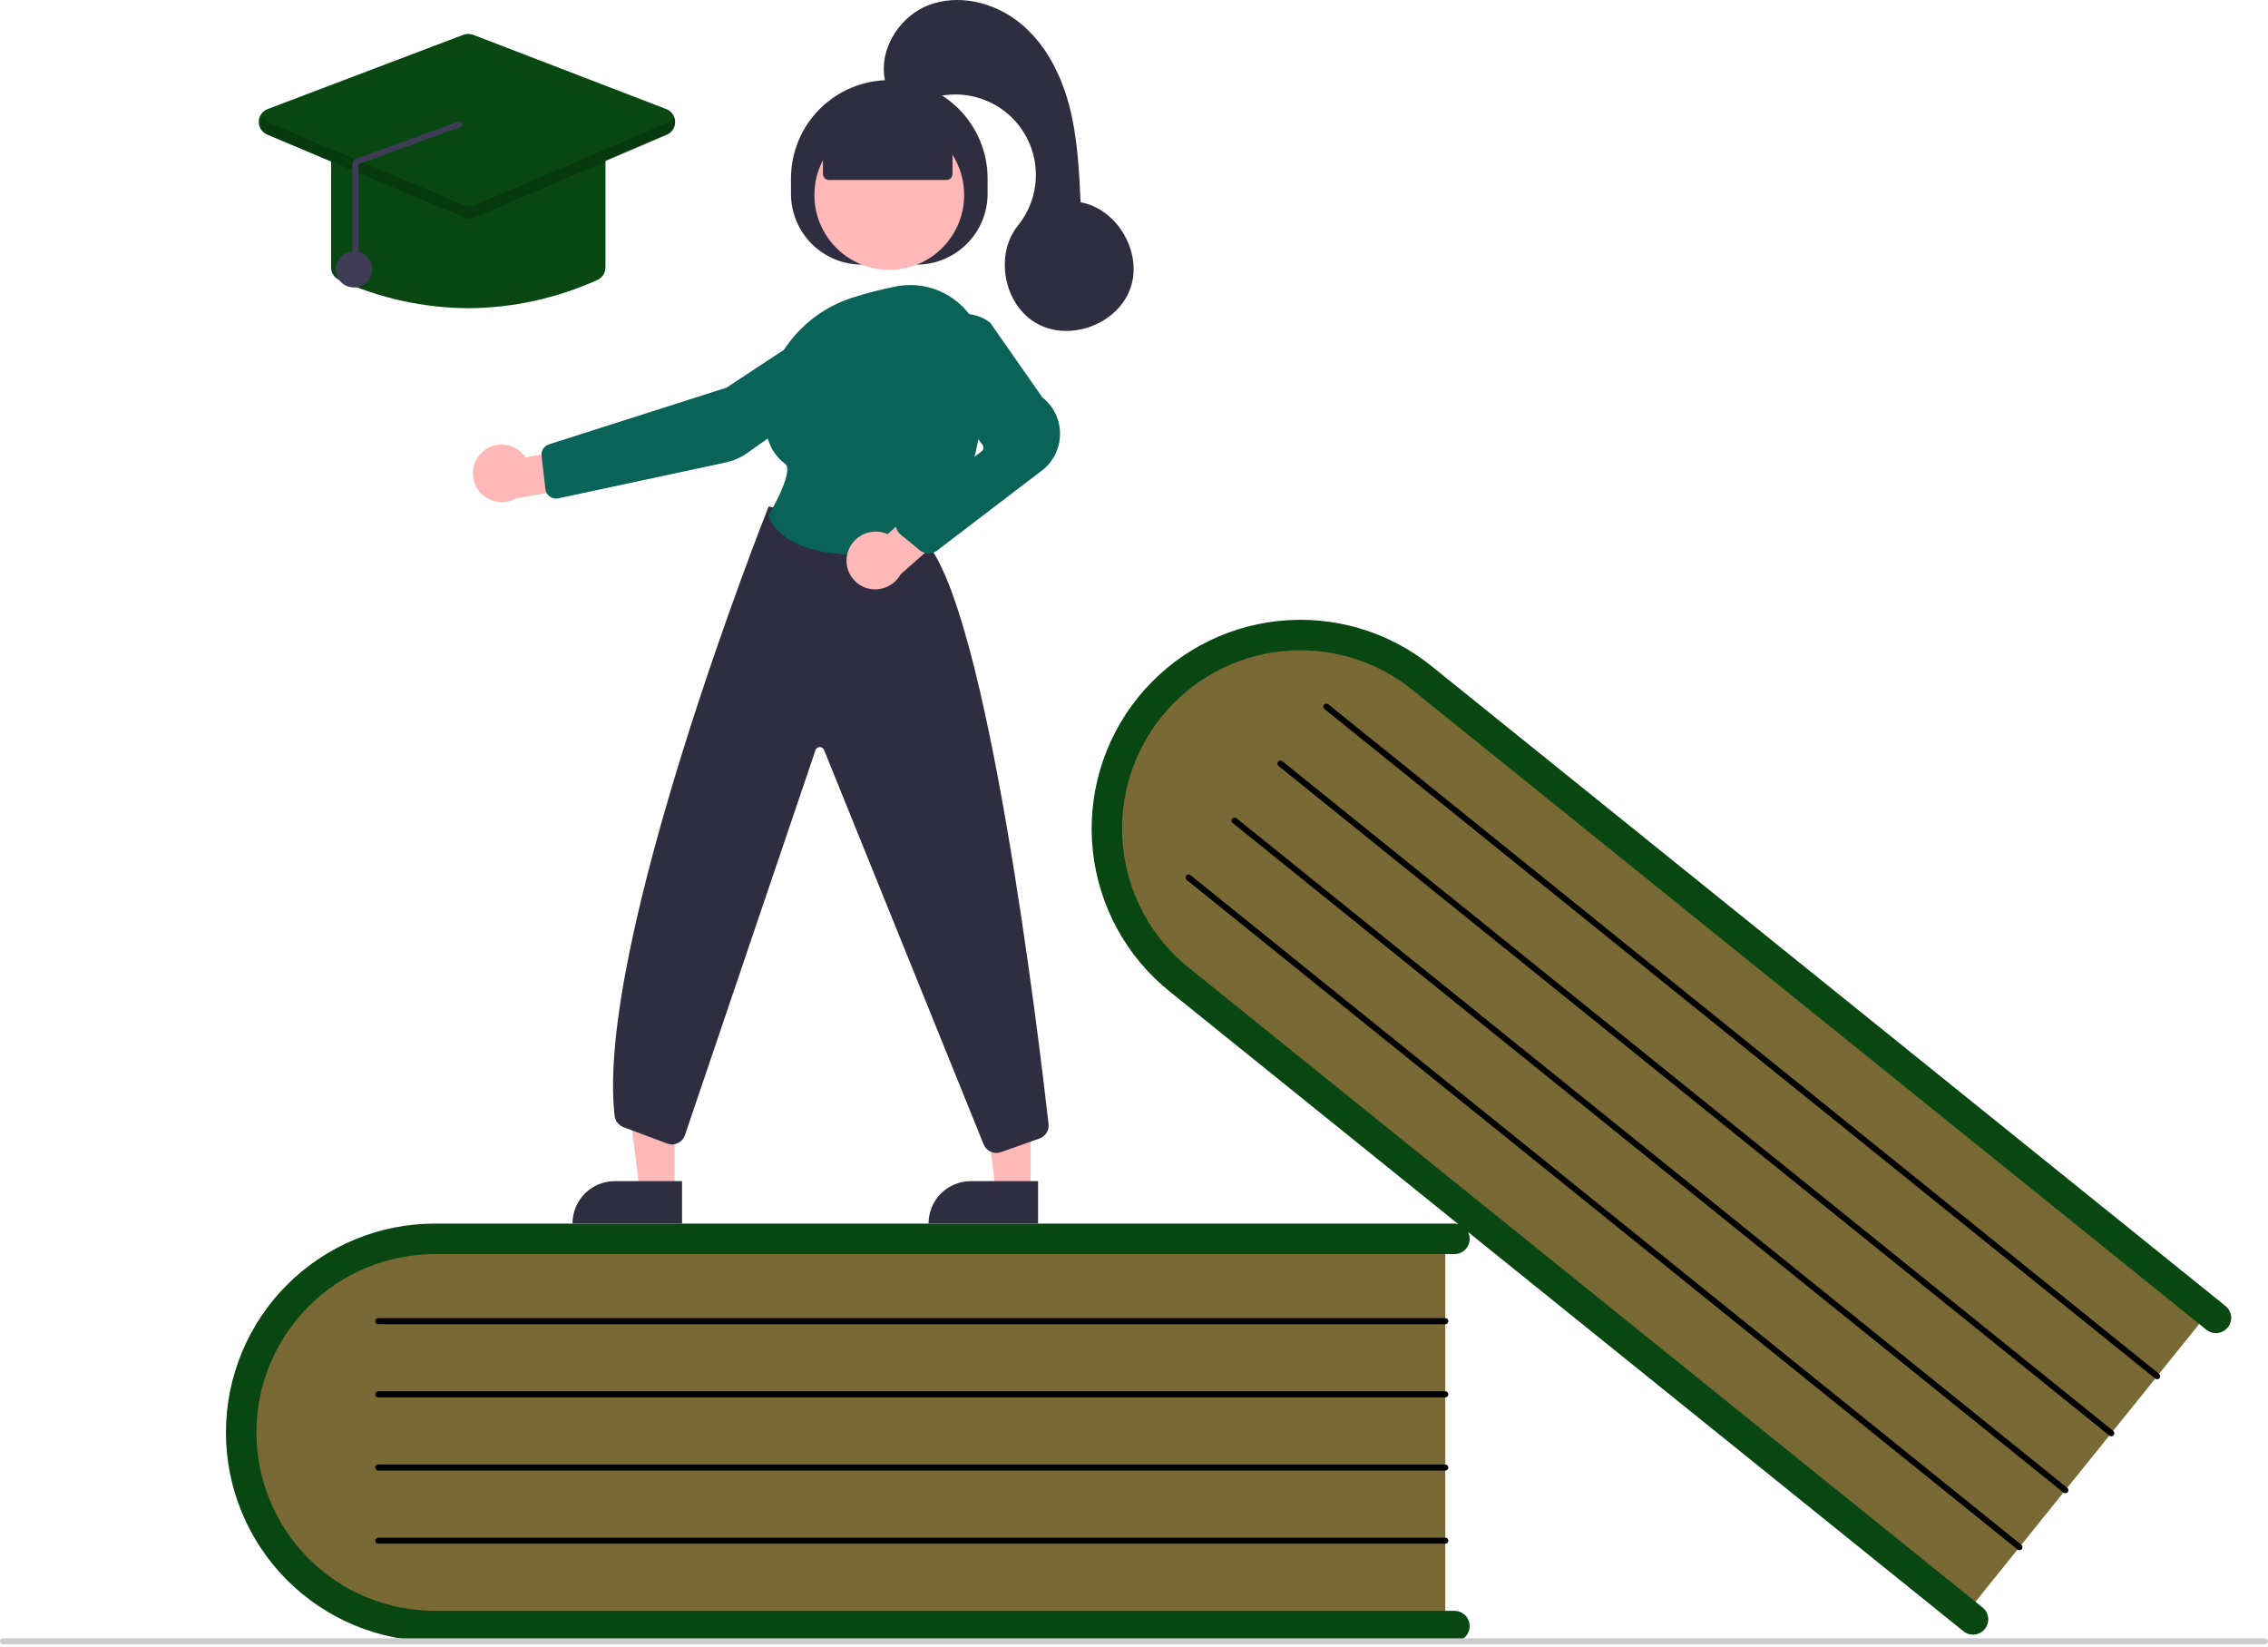 <svg width="744" height="540" viewBox="0 0 744 540" fill="none" xmlns="http://www.w3.org/2000/svg">
<g clip-path="url(#clip0_228_2)">
<path d="M474.114 404.286V534.286H148.415C111.306 534.286 81.114 505.126 81.114 469.286C81.114 433.446 111.306 404.286 148.415 404.286H474.114Z" fill="#786935"/>
<path d="M482.114 533.286C482.114 534.612 481.587 535.883 480.649 536.821C479.712 537.758 478.44 538.285 477.114 538.286H142.614C124.447 538.286 107.024 531.069 94.177 518.223C81.331 505.376 74.114 487.953 74.114 469.786C74.114 451.619 81.331 434.195 94.177 421.349C107.024 408.503 124.447 401.286 142.614 401.286H477.114C478.44 401.286 479.712 401.813 480.65 402.75C481.587 403.688 482.114 404.96 482.114 406.286C482.114 407.612 481.587 408.884 480.65 409.821C479.712 410.759 478.44 411.286 477.114 411.286H142.614C127.099 411.286 112.219 417.449 101.249 428.42C90.278 439.391 84.114 454.271 84.114 469.786C84.114 485.301 90.278 500.181 101.249 511.152C112.219 522.122 127.099 528.286 142.614 528.286H477.114C478.44 528.286 479.712 528.813 480.649 529.751C481.587 530.688 482.114 531.96 482.114 533.286Z" fill="#084711"/>
<path d="M474.114 434.286H124.114C123.849 434.286 123.595 434.181 123.407 433.993C123.22 433.805 123.114 433.551 123.114 433.286C123.114 433.021 123.22 432.766 123.407 432.579C123.595 432.391 123.849 432.286 124.114 432.286H474.114C474.38 432.286 474.634 432.391 474.821 432.579C475.009 432.766 475.114 433.021 475.114 433.286C475.114 433.551 475.009 433.805 474.821 433.993C474.634 434.181 474.38 434.286 474.114 434.286Z" fill="black"/>
<path d="M474.114 458.286H124.114C123.849 458.286 123.595 458.181 123.407 457.993C123.22 457.805 123.114 457.551 123.114 457.286C123.114 457.021 123.22 456.766 123.407 456.579C123.595 456.391 123.849 456.286 124.114 456.286H474.114C474.38 456.286 474.634 456.391 474.821 456.579C475.009 456.766 475.114 457.021 475.114 457.286C475.114 457.551 475.009 457.805 474.821 457.993C474.634 458.181 474.38 458.286 474.114 458.286Z" fill="black"/>
<path d="M474.114 482.286H124.114C123.849 482.286 123.595 482.181 123.407 481.993C123.22 481.805 123.114 481.551 123.114 481.286C123.114 481.021 123.22 480.766 123.407 480.579C123.595 480.391 123.849 480.286 124.114 480.286H474.114C474.38 480.286 474.634 480.391 474.821 480.579C475.009 480.766 475.114 481.021 475.114 481.286C475.114 481.551 475.009 481.805 474.821 481.993C474.634 482.181 474.38 482.286 474.114 482.286Z" fill="black"/>
<path d="M474.114 506.286H124.114C123.849 506.286 123.595 506.181 123.407 505.993C123.22 505.805 123.114 505.551 123.114 505.286C123.114 505.021 123.22 504.766 123.407 504.579C123.595 504.391 123.849 504.286 124.114 504.286H474.114C474.38 504.286 474.634 504.391 474.821 504.579C475.009 504.766 475.114 505.021 475.114 505.286C475.114 505.551 475.009 505.805 474.821 505.993C474.634 506.181 474.38 506.286 474.114 506.286Z" fill="black"/>
<path d="M725.832 428.757L644.267 529.985L390.652 325.635C361.756 302.352 356.541 260.703 379.028 232.795C401.515 204.887 443.32 201.124 472.216 224.407L725.832 428.757Z" fill="#786935"/>
<path d="M651.124 534.226C650.291 535.258 649.083 535.917 647.765 536.059C646.447 536.201 645.126 535.814 644.093 534.982L383.625 325.11C369.478 313.711 360.439 297.16 358.496 279.097C356.553 261.034 361.865 242.938 373.263 228.792C384.662 214.645 401.213 205.606 419.277 203.663C437.34 201.72 455.435 207.032 469.581 218.431L730.05 428.303C730.562 428.715 730.987 429.223 731.302 429.8C731.617 430.376 731.816 431.009 731.886 431.662C731.957 432.315 731.898 432.976 731.713 433.606C731.528 434.236 731.221 434.824 730.809 435.335C730.396 435.847 729.887 436.272 729.311 436.587C728.734 436.902 728.102 437.1 727.448 437.17C726.795 437.24 726.135 437.18 725.505 436.995C724.874 436.81 724.287 436.502 723.776 436.09L463.307 226.217C457.325 221.394 450.452 217.796 443.08 215.629C435.707 213.463 427.98 212.77 420.34 213.59C412.699 214.411 405.295 216.728 398.551 220.411C391.806 224.093 385.854 229.068 381.032 235.052C376.211 241.035 372.616 247.91 370.452 255.283C368.288 262.657 367.599 270.384 368.422 278.024C369.245 285.664 371.566 293.067 375.251 299.81C378.936 306.553 383.913 312.504 389.899 317.323L650.367 527.195C651.4 528.028 652.059 529.236 652.201 530.554C652.343 531.872 651.955 533.193 651.124 534.226V534.226Z" fill="#084711"/>
<path d="M707.009 452.117L434.471 232.52C434.368 232.438 434.283 232.336 434.221 232.22C434.158 232.105 434.118 231.979 434.104 231.848C434.09 231.718 434.102 231.586 434.139 231.46C434.176 231.334 434.237 231.216 434.319 231.114C434.402 231.012 434.504 230.927 434.619 230.864C434.734 230.801 434.861 230.761 434.991 230.747C435.122 230.733 435.254 230.745 435.38 230.782C435.506 230.819 435.623 230.88 435.726 230.963L708.264 450.56C708.366 450.642 708.451 450.744 708.514 450.859C708.578 450.974 708.617 451.101 708.631 451.232C708.646 451.362 708.634 451.495 708.597 451.621C708.56 451.747 708.498 451.864 708.416 451.967C708.333 452.069 708.232 452.154 708.116 452.217C708.001 452.28 707.874 452.32 707.744 452.334C707.613 452.348 707.481 452.336 707.355 452.299C707.229 452.261 707.111 452.2 707.009 452.117V452.117Z" fill="black"/>
<path d="M691.951 470.806L419.413 251.208C419.207 251.042 419.075 250.8 419.047 250.537C419.019 250.273 419.096 250.009 419.262 249.803C419.429 249.597 419.67 249.465 419.933 249.436C420.197 249.408 420.461 249.485 420.667 249.651L693.206 469.248C693.308 469.331 693.393 469.432 693.456 469.548C693.519 469.663 693.559 469.789 693.573 469.92C693.587 470.051 693.576 470.183 693.539 470.309C693.502 470.435 693.44 470.553 693.358 470.655C693.275 470.758 693.174 470.843 693.058 470.906C692.943 470.969 692.816 471.008 692.685 471.022C692.555 471.036 692.423 471.024 692.297 470.987C692.17 470.95 692.053 470.888 691.951 470.806V470.806Z" fill="black"/>
<path d="M676.893 489.494L404.355 269.897C404.148 269.73 404.016 269.489 403.988 269.225C403.959 268.961 404.037 268.697 404.203 268.491C404.37 268.284 404.611 268.152 404.875 268.124C405.139 268.095 405.403 268.173 405.609 268.339L678.147 487.937C678.25 488.019 678.335 488.121 678.398 488.236C678.461 488.351 678.5 488.478 678.514 488.608C678.528 488.739 678.517 488.871 678.48 488.997C678.443 489.123 678.381 489.24 678.299 489.343C678.216 489.445 678.115 489.53 677.999 489.593C677.884 489.656 677.758 489.695 677.627 489.71C677.496 489.724 677.364 489.712 677.238 489.675C677.112 489.638 676.995 489.576 676.893 489.494V489.494Z" fill="black"/>
<path d="M661.835 508.182L389.296 288.585C389.194 288.503 389.109 288.401 389.046 288.286C388.983 288.17 388.944 288.044 388.93 287.913C388.916 287.783 388.927 287.651 388.964 287.525C389.001 287.399 389.063 287.281 389.145 287.179C389.228 287.077 389.329 286.992 389.445 286.929C389.56 286.866 389.686 286.826 389.817 286.812C389.947 286.798 390.079 286.81 390.205 286.847C390.332 286.884 390.449 286.945 390.551 287.028L663.089 506.625C663.192 506.707 663.277 506.809 663.34 506.924C663.403 507.04 663.443 507.166 663.457 507.297C663.471 507.428 663.46 507.56 663.423 507.686C663.386 507.812 663.324 507.93 663.242 508.032C663.159 508.134 663.057 508.219 662.942 508.282C662.827 508.345 662.7 508.385 662.569 508.399C662.439 508.413 662.306 508.401 662.18 508.364C662.054 508.327 661.937 508.265 661.835 508.182V508.182Z" fill="black"/>
<path d="M743 539.286H1C0.735 539.286 0.48 539.181 0.293 538.993C0.105 538.805 0 538.551 0 538.286C0 538.021 0.105 537.766 0.293 537.579C0.48 537.391 0.735 537.286 1 537.286H743C743.265 537.286 743.52 537.391 743.707 537.579C743.895 537.766 744 538.021 744 538.286C744 538.551 743.895 538.805 743.707 538.993C743.52 539.181 743.265 539.286 743 539.286Z" fill="#CCCCCC"/>
<path d="M338.081 390.622L326.649 390.621L321.212 346.525L338.085 346.527L338.081 390.622Z" fill="#FFB8B8"/>
<path d="M318.483 387.354H340.53V401.236H304.601C304.601 399.413 304.96 397.608 305.657 395.924C306.355 394.24 307.377 392.709 308.666 391.42C309.956 390.131 311.486 389.109 313.17 388.411C314.854 387.714 316.66 387.354 318.483 387.354V387.354Z" fill="#2F2E41"/>
<path d="M221.286 390.622L209.854 390.621L204.417 346.525L221.29 346.527L221.286 390.622Z" fill="#FFB8B8"/>
<path d="M201.688 387.354H223.736V401.236H187.806C187.806 399.413 188.165 397.608 188.863 395.924C189.56 394.24 190.583 392.709 191.872 391.42C193.161 390.131 194.691 389.109 196.375 388.411C198.06 387.714 199.865 387.354 201.688 387.354V387.354Z" fill="#2F2E41"/>
<path d="M259.471 63.533V58.533C259.471 49.98 262.869 41.777 268.917 35.729C274.965 29.681 283.168 26.283 291.721 26.283H291.721C300.274 26.283 308.477 29.681 314.525 35.729C320.573 41.777 323.971 49.98 323.971 58.533V63.533C323.971 69.699 321.521 75.613 317.161 79.973C312.801 84.334 306.887 86.783 300.721 86.783H282.721C279.668 86.783 276.644 86.182 273.824 85.013C271.003 83.845 268.44 82.132 266.281 79.973C264.122 77.814 262.409 75.251 261.241 72.43C260.072 69.61 259.471 66.586 259.471 63.533V63.533Z" fill="#2F2E41"/>
<path d="M291.721 88.503C305.286 88.503 316.282 77.507 316.282 63.942C316.282 50.378 305.286 39.381 291.721 39.381C278.156 39.381 267.16 50.378 267.16 63.942C267.16 77.507 278.156 88.503 291.721 88.503Z" fill="#FFB8B8"/>
<path d="M158.125 148.356C159.121 147.414 160.312 146.703 161.614 146.272C162.915 145.841 164.295 145.7 165.656 145.86C167.018 146.02 168.328 146.477 169.494 147.198C170.66 147.919 171.653 148.886 172.405 150.033L193.459 146.05L199 158.255L169.188 163.462C167.178 164.596 164.822 164.954 162.566 164.468C160.31 163.982 158.311 162.685 156.947 160.823C155.583 158.961 154.95 156.663 155.167 154.365C155.384 152.068 156.436 149.929 158.125 148.356V148.356Z" fill="#FFB8B8"/>
<path d="M272.573 103.971L272.848 104.388L238.322 127.133L180.064 145.736C179.292 145.984 178.629 146.492 178.189 147.174C177.75 147.855 177.56 148.668 177.652 149.474L178.923 160.421C178.979 160.905 179.136 161.373 179.384 161.793C179.631 162.213 179.964 162.577 180.36 162.861C180.757 163.146 181.208 163.344 181.686 163.443C182.163 163.543 182.656 163.542 183.133 163.439L237.963 151.687C240.616 151.121 243.125 150.016 245.334 148.441L284.122 120.844C285.528 119.838 286.65 118.486 287.379 116.918C288.108 115.35 288.418 113.62 288.28 111.897C288.138 110.171 287.549 108.512 286.571 107.083C285.593 105.654 284.26 104.504 282.703 103.746C281.146 102.989 279.418 102.649 277.691 102.762C275.963 102.875 274.294 103.435 272.848 104.388L272.573 103.971Z" fill="#096358"/>
<path d="M326.853 378.109C325.976 378.109 325.117 377.853 324.382 377.374C323.648 376.894 323.069 376.211 322.716 375.407L270.306 245.906C270.183 245.626 269.978 245.389 269.717 245.228C269.456 245.068 269.152 244.991 268.846 245.008C268.54 245.025 268.247 245.136 268.006 245.325C267.765 245.514 267.587 245.772 267.497 246.065L224.739 372.138C224.558 372.725 224.26 373.269 223.861 373.736C223.463 374.203 222.973 374.583 222.422 374.854C221.871 375.125 221.271 375.28 220.658 375.31C220.045 375.341 219.432 375.245 218.857 375.03L204.519 369.653C203.741 369.363 203.058 368.864 202.546 368.21C202.035 367.556 201.715 366.773 201.622 365.948C195.171 309.756 251.422 167.918 251.991 166.492L252.148 166.097L303.426 177.44L303.532 177.556C323.99 199.874 340.806 340.638 343.969 368.63C344.087 369.641 343.857 370.662 343.317 371.525C342.777 372.388 341.959 373.041 340.998 373.377L328.342 377.853C327.864 378.022 327.36 378.109 326.853 378.109Z" fill="#2F2E41"/>
<path d="M282.673 182.006C270.249 182.006 256.398 179.529 252.135 169.305L252.037 169.07L252.169 168.852C255.534 163.331 259.982 153.912 257.592 152.144C252.882 148.662 250.597 142.934 250.8 135.118C251.24 118.153 262.8 103.09 279.566 97.636H279.566C284.246 96.138 289.008 94.912 293.829 93.964C297.344 93.254 300.972 93.332 304.453 94.192C307.934 95.052 311.181 96.671 313.962 98.935C316.777 101.214 319.053 104.088 320.626 107.351C322.198 110.613 323.029 114.184 323.058 117.806C323.233 135.937 320.442 161.189 306.145 178.526C305.475 179.33 304.543 179.873 303.512 180.057C296.634 181.301 289.662 181.953 282.673 182.006Z" fill="#096358"/>
<path d="M278.051 181.327C278.727 178.901 280.333 176.841 282.52 175.593C284.707 174.345 287.298 174.011 289.729 174.663C290.226 174.801 290.71 174.981 291.177 175.199L307.164 160.65L318.282 168.14L295.42 188.371C294.388 190.232 292.763 191.695 290.803 192.526C288.844 193.357 286.663 193.509 284.607 192.958C283.409 192.63 282.289 192.068 281.31 191.305C280.331 190.541 279.513 189.591 278.903 188.51C278.294 187.428 277.904 186.236 277.758 185.003C277.612 183.771 277.711 182.521 278.051 181.327V181.327Z" fill="#FFB8B8"/>
<path d="M304.632 181.511C303.595 181.512 302.589 181.153 301.786 180.496L295.482 175.345C294.956 174.915 294.535 174.372 294.249 173.757C293.963 173.141 293.82 172.469 293.83 171.791C293.841 171.112 294.004 170.444 294.309 169.838C294.614 169.232 295.053 168.702 295.591 168.289L322.033 148.01C322.346 147.768 322.552 147.413 322.605 147.02C322.658 146.628 322.554 146.231 322.316 145.915L305.996 124.339C304.1 121.84 303.149 118.752 303.311 115.619C303.474 112.487 304.739 109.513 306.883 107.224V107.224C309.142 104.785 312.235 103.284 315.548 103.019C318.862 102.754 322.154 103.745 324.771 105.794L324.874 105.903L341.916 130.305C343.759 131.75 345.243 133.601 346.252 135.714C347.261 137.828 347.768 140.146 347.733 142.487C347.698 144.829 347.123 147.13 346.051 149.212C344.98 151.295 343.441 153.101 341.556 154.49L307.311 180.629C306.535 181.202 305.596 181.511 304.632 181.511Z" fill="#096358"/>
<path d="M269.965 57.033V44.847L291.721 35.347L312.465 44.847V57.033C312.465 57.563 312.255 58.072 311.88 58.447C311.504 58.822 310.996 59.033 310.465 59.033H271.965C271.435 59.033 270.926 58.822 270.551 58.447C270.176 58.072 269.965 57.563 269.965 57.033Z" fill="#2F2E41"/>
<path d="M290.722 27.9C287.523 17.661 294.241 5.927 304.173 1.875C314.104 -2.178 325.986 0.655 334.367 7.351C342.747 14.046 347.946 24.075 350.701 34.442C353.456 44.808 353.979 55.618 354.488 66.333C366.69 68.574 374.99 83.047 370.763 94.711C366.536 106.375 350.891 112.17 340.086 106.074C329.28 99.977 326.151 83.589 333.949 73.94C337.639 69.374 339.7 63.708 339.806 57.839C339.912 51.969 338.057 46.232 334.535 41.536C331.012 36.84 326.023 33.453 320.359 31.913C314.694 30.372 308.677 30.765 303.261 33.03C297.248 35.545 289.702 29.011 290.722 27.9Z" fill="#2F2E41"/>
<path d="M153.614 101.083C139.005 100.987 124.578 97.827 111.266 91.808C110.474 91.455 109.801 90.879 109.33 90.15C108.859 89.421 108.611 88.571 108.614 87.704V51.286C108.616 50.093 109.09 48.949 109.934 48.105C110.777 47.262 111.921 46.787 113.114 46.786H194.114C195.307 46.787 196.451 47.262 197.295 48.105C198.138 48.949 198.613 50.093 198.614 51.286V87.704C198.618 88.571 198.369 89.421 197.898 90.15C197.427 90.879 196.755 91.455 195.962 91.808C182.65 97.827 168.224 100.987 153.614 101.083V101.083Z" fill="#084711"/>
<path d="M153.603 71.58C153.003 71.58 152.408 71.461 151.854 71.228L87.623 44.129C86.794 43.779 86.09 43.19 85.599 42.436C85.109 41.682 84.856 40.799 84.873 39.9C84.889 39.002 85.174 38.128 85.692 37.393C86.209 36.658 86.935 36.094 87.776 35.776L152.008 11.408C153.043 11.014 154.187 11.016 155.22 11.415L218.592 35.782C219.428 36.104 220.148 36.667 220.662 37.401C221.176 38.134 221.459 39.004 221.476 39.9C221.492 40.795 221.241 41.675 220.755 42.427C220.269 43.179 219.569 43.768 218.746 44.12L155.373 71.219C154.813 71.458 154.211 71.58 153.603 71.58V71.58Z" fill="#084711"/>
<path d="M116.114 94.286C119.428 94.286 122.114 91.6 122.114 88.286C122.114 84.972 119.428 82.286 116.114 82.286C112.801 82.286 110.114 84.972 110.114 88.286C110.114 91.6 112.801 94.286 116.114 94.286Z" fill="#3F3D56"/>
<path opacity="0.2" d="M218.965 40.274L155.592 67.373C155.098 67.584 154.566 67.694 154.029 67.695C153.491 67.696 152.959 67.589 152.464 67.381L88.232 40.282C87.426 39.95 86.753 39.358 86.32 38.601C86.036 39.092 85.861 39.638 85.805 40.202C85.749 40.766 85.813 41.336 85.994 41.873C86.175 42.41 86.468 42.903 86.854 43.318C87.24 43.733 87.71 44.062 88.232 44.282L152.464 71.381C152.959 71.589 153.491 71.696 154.029 71.695C154.566 71.694 155.098 71.584 155.592 71.373L218.965 44.274C219.485 44.052 219.952 43.722 220.335 43.307C220.718 42.892 221.009 42.399 221.188 41.863C221.367 41.327 221.43 40.759 221.373 40.197C221.317 39.634 221.142 39.09 220.859 38.601C220.429 39.352 219.763 39.94 218.965 40.274V40.274Z" fill="black"/>
<path d="M116.618 88.262C116.884 88.262 117.138 88.157 117.326 87.97C117.513 87.782 117.618 87.528 117.618 87.262V53.801L150.6 41.786C150.865 41.79 151.121 41.688 151.311 41.504C151.501 41.319 151.611 41.066 151.615 40.801C151.618 40.536 151.517 40.28 151.332 40.089C151.147 39.899 150.895 39.79 150.629 39.786L117.648 51.801C117.383 51.795 117.119 51.843 116.873 51.942C116.626 52.041 116.402 52.188 116.215 52.376C116.025 52.562 115.875 52.783 115.772 53.028C115.67 53.273 115.618 53.536 115.618 53.801V87.262C115.618 87.528 115.724 87.782 115.911 87.969C116.099 88.157 116.353 88.262 116.618 88.262V88.262Z" fill="#3F3D56"/>
</g>
<defs>
<clipPath id="clip0_228_2">
<rect width="744" height="539.286" fill="white"/>
</clipPath>
</defs>
</svg>
